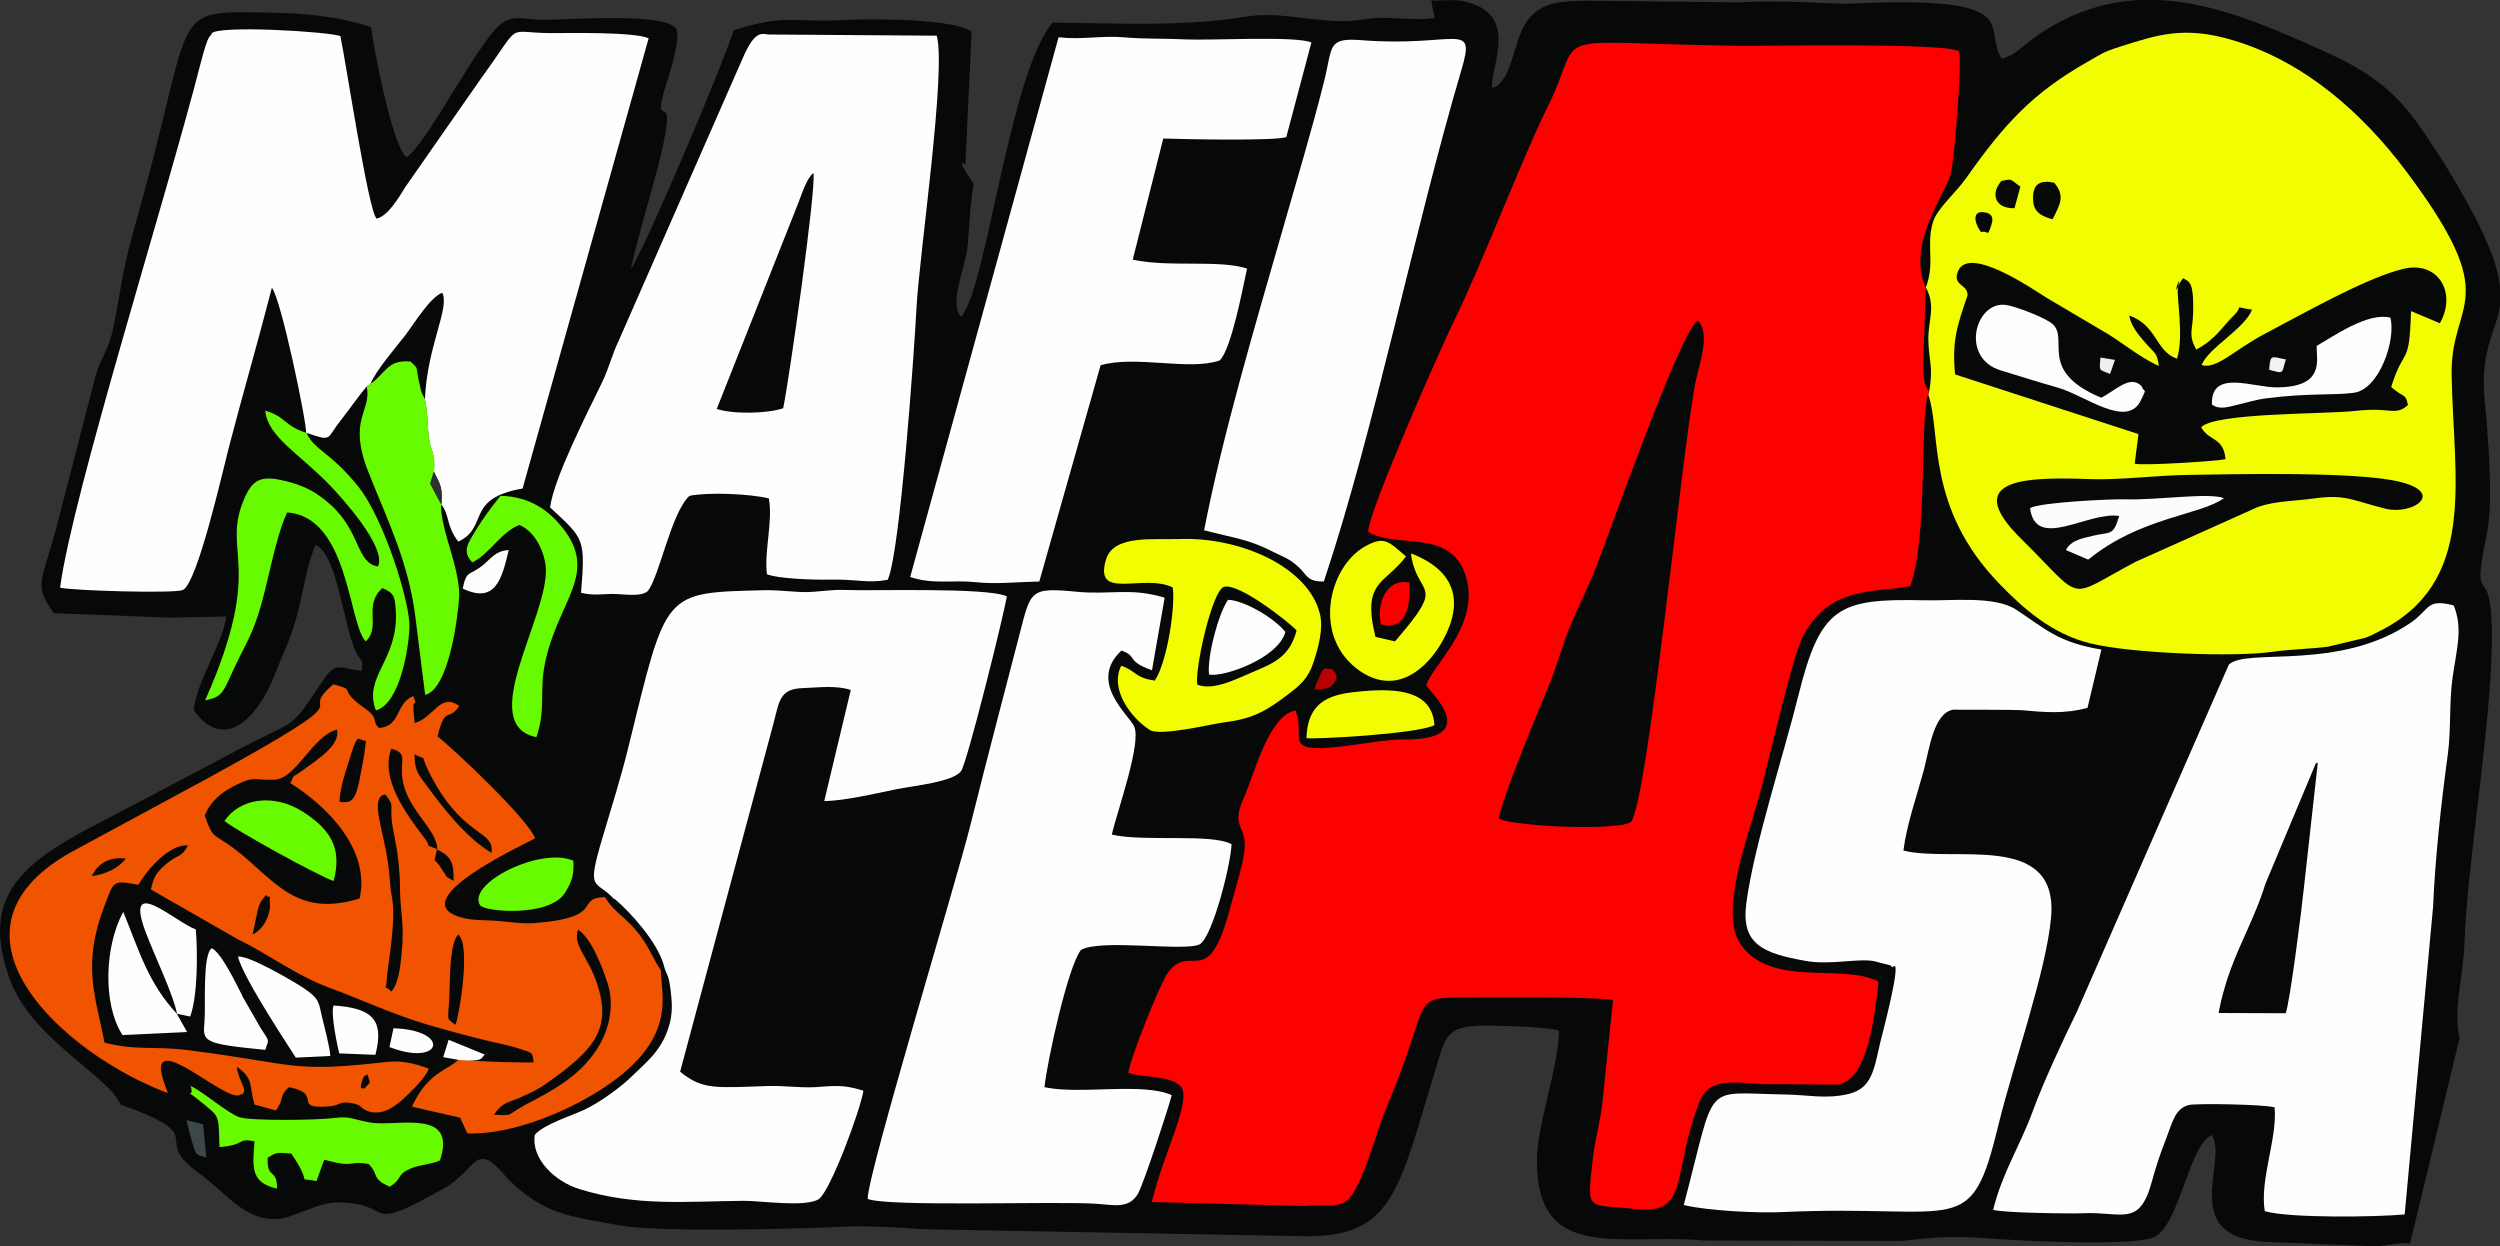 <?xml version="1.0" encoding="UTF-8"?>
<!DOCTYPE svg PUBLIC "-//W3C//DTD SVG 1.1//EN" "http://www.w3.org/Graphics/SVG/1.1/DTD/svg11.dtd">
<!-- Creator: CorelDRAW -->
<svg xmlns="http://www.w3.org/2000/svg" xml:space="preserve" width="64.865mm" height="32.332mm" version="1.1" style="shape-rendering:geometricPrecision; text-rendering:geometricPrecision; image-rendering:optimizeQuality; fill-rule:evenodd; clip-rule:evenodd"
viewBox="0 0 106.49 53.08"
 xmlns:xlink="http://www.w3.org/1999/xlink"
 xmlns:xodm="http://www.corel.com/coreldraw/odm/2003">
 <rect x="0" y="0" width="106.49" height="53.08" fill="#333333" stroke="none"/>
 <defs>
  <style type="text/css">
   <![CDATA[
    .fil0 {fill:#070909}
    .fil12 {fill:#2D322C}
    .fil9 {fill:#3B4748}
    .fil5 {fill:#68FA01}
    .fil10 {fill:#B80202}
    .fil13 {fill:#EDEEEE}
    .fil4 {fill:#F05400}
    .fil11 {fill:#F1F2F2}
    .fil2 {fill:#F2FE00}
    .fil8 {fill:#FA0000}
    .fil7 {fill:#FBFDFB}
    .fil1 {fill:#FD0000}
    .fil6 {fill:#FDFDFD}
    .fil3 {fill:#FEFEFE}
   ]]>
  </style>
 </defs>
 <g id="Camada_x0020_1">
  <g id="_2077944176208">
   <path class="fil0" d="M60.97 0.02c0.06,0.44 0.09,0.46 0.15,0.75 -0.67,0.09 -1.34,0.02 -2.03,-0.01 -0.72,-0.04 -1.22,0.16 -2,0.14 -1.63,-0.04 -2.66,-0.43 -4.17,-0.17 -2.45,0.41 -5.5,0.26 -8.08,0.23 -1.84,2.16 -2.79,11.2 -3.89,12.53 -0.55,-0.48 0.17,-2.16 0.25,-2.87 0.11,-0.94 0.09,-1.73 0.27,-2.77 -0.01,-0.07 -0.84,-1.22 -0.35,-0.83l0.27 -5.66c-0.69,-0.57 -4.31,-0.57 -5.36,-0.51 -2.25,0.13 -2.51,-0.28 -4.78,0.44 -0.51,1.61 -3.81,9.38 -4.38,10.17 0.31,-1.39 0.69,-2.62 1.05,-3.96 1.21,-4.52 -0.28,-1.48 0.44,-3.85 0.18,-0.55 0.63,-1.95 0.45,-2.42 -0.52,-0.75 -4.85,-0.35 -5.8,-0.39 -0.77,-0.03 -1.2,-0.22 -1.72,0.22 -0.99,0.84 -3.16,5.16 -3.98,5.64 -0.64,-0.54 -1.46,-5.05 -1.5,-5.54 -1.4,-0.47 -2.81,-0.59 -4.24,-0.62 -4.53,-0.08 -3.16,-0.3 -5.77,8.89 -0.67,2.37 -0.57,2.54 -0.96,4.47 -0.22,1.09 -0.51,1.24 -0.76,2.08l-1.67 6.47c-0.64,2.38 -1,2.46 -0.11,3.67l4.94 0.19 2.39 -0.05c-0.09,1.06 -1.26,2.76 -1.38,3.99 1.33,1.85 2.75,0.25 3.41,-1.41 0.38,-0.97 0.71,-1.56 1.01,-2.69 0.23,-0.89 0.41,-2.14 0.78,-2.94 0.96,0.46 1.18,3.56 1.75,4.63 0.23,0.43 0.25,0.15 0.21,0.74 -1.08,-0.14 -1.1,-0.41 -1.68,0.45 -1.56,2.3 -0.85,1.41 -4.16,3.21l-6.21 3.27c-2.82,1.57 -4.07,3.05 -2.95,6.18 0.92,2.58 4.26,4.16 4.72,5.36 3.98,1.41 1.2,1.39 3.33,2.91 1.21,0.86 2.16,2.36 3.82,1.87 0.7,-0.21 1.39,-0.61 2.11,-0.61 2.54,0.01 0.94,1.43 4.57,-0.63 1.34,-0.76 1.27,-2.08 2.62,-0.43 1.57,1.58 2.67,1.65 4.84,2.04 1.65,0.3 7.53,0.15 9.59,0.05 0.85,-0.04 2.47,0.04 3.31,0.11l16.35 0.3c3.65,0 3.9,-1.92 5.45,-7.01 0.47,-1.56 0.49,-1.91 1.99,-1.96 0.51,-0.02 2.84,0.05 3.3,0.21 -0.04,1.63 -0.91,3.93 -0.94,5.43 -0.08,4.53 3.57,3.18 7.13,3.51l8.37 0.02c1.29,-0.14 2.22,-0.23 3.57,-0.12 1.45,0.12 6.54,0.37 7.28,-0.07 1.04,-0.62 1.44,-3.93 2.4,-4.32 0.7,1.15 -1.47,4.37 2.32,4.55l4.67 0.19c0.54,-0.04 0.95,-0.17 1.45,-0.12l2.11 -8.75c-0.29,-1.07 0.16,-2.72 0.2,-3.93 0.12,-3.74 1.32,-10.28 1.16,-13.88 -0.11,-2.46 -0.87,-0.42 -0.2,-3.66 0.3,-1.44 0.04,-4.28 -0.09,-5.68 -0.42,-4.32 2.73,-2.93 -1.81,-10.25 -1.33,-2.02 -2.02,-3.28 -4.91,-4.58 -3.85,-1.73 -8.15,-3.73 -12.49,-0.62 -0.4,0.28 -0.93,0.84 -1.37,0.87 -0.84,-1.32 1.13,-2.68 -6.31,-2.34 -0.94,0.04 -2.94,-0.17 -4.86,-0.05l-6.43 -0.07c-1.1,0.03 -1.95,-0.01 -2.6,0.85 -0.59,0.76 -0.64,2.64 -1.5,2.87 -0.06,-0.99 1.14,-3.08 -1.06,-3.66 -0.61,-0.16 -0.96,-0.04 -1.5,-0.07z"/>
   <path class="fil1" d="M63.84 34.88c0.09,-0.75 1.65,-4.52 2.04,-5.44 0.4,-0.94 0.68,-2 1.03,-2.83 0.35,-0.83 0.77,-1.66 1.09,-2.48 0.64,-1.64 3.52,-9.87 4.31,-10.48 0.57,0.55 0.08,1.82 -0.08,2.59 -0.54,2.54 -2.06,18.14 -2.77,18.78 -0.51,0.36 -4.85,0.21 -5.62,-0.15zm18.3 -18.06c0.09,-0.39 -0.19,0.01 -0.22,-1.2l0.11 -3.36c-0.84,-1.89 0.86,-3.99 1.07,-4.88 0.16,-0.68 0.48,-4.73 0.35,-5.2 -0.71,-0.37 -8.12,-0.21 -9.56,-0.23 -8.42,-0.13 -6.3,-0.75 -7.97,2.61 -1.08,2.17 -2.85,6.82 -3.96,9.06 -0.6,1.22 -3.72,8.29 -3.68,9.03 1.22,0.77 3.61,-0.21 4.19,2.01 0.53,2.03 -1.45,3.67 -1.72,4.53 0.22,0.34 2.41,2.35 -1,2.31 -0.5,-0.01 -1.48,0.14 -2.01,0.22 -3.37,0.47 -2.05,-0.23 -2.56,-1.46 -1.16,0.24 -1.76,2.75 -2.2,3.73 -0.59,1.3 0.15,1.15 0.03,2.23 -0.06,0.6 -0.44,1.82 -0.61,2.45 -0.95,3.63 -1.65,1.42 -2.65,2.76 -0.33,0.44 -1.62,3.68 -1.69,4.27 0.68,0.23 1.77,0.09 2.24,0.58 0.48,0.59 -0.72,2.77 -1.24,4.92l6.46 0.17c1.52,-0.1 1.79,0.3 2.44,-1.17 0.46,-1.04 0.7,-2.08 1.12,-3.07 1.97,-4.68 0.91,-4.63 3.4,-4.64 1.04,-0.01 5.51,-0.04 6.23,0.11 -0.16,1.48 -0.29,2.81 -0.45,4.34 -0.09,0.84 -0.31,1.53 -0.4,2.34 -0.3,2.45 -0.25,1.98 1.8,2.22 2.35,0.27 1.51,-1.45 2.74,-4.59 0.48,-1.21 1.9,-0.67 3.16,-0.73l2.76 0.02c1.25,-0.26 1.52,-2.86 1.7,-4.38 -1.5,-0.82 -4.59,0.29 -5.88,-1.6 -0.93,-1.37 0.32,-4.57 0.83,-6.43 0.35,-1.29 1.39,-5.87 1.84,-6.71 1.15,-2.13 2.99,-1.82 4.56,-2.11 0.75,-2.08 0.4,-6.88 0.75,-8.13z"/>
   <path class="fil2" d="M101.62 21.67c-1.39,-0.34 -1.69,-0.63 -3.04,-0.44 -0.85,0.12 -1.62,0.1 -2.39,0.36l-5.22 2.34c-3.03,1.6 -2.11,1.75 -4.87,-0.97 -2.71,-2.67 0.45,-2.64 2.99,-2.55 1.17,0.04 2.78,-0.16 4.04,-0.18 1.94,-0.03 7.24,-0.16 9.08,0.29 1.98,0.48 0.55,1.43 -0.6,1.15zm-17.03 -12.62c0.24,0.06 0.34,0.21 0.24,0.51 -0.19,0.62 -0.13,0.22 -0.44,0.33 -0.34,-0.44 -0.37,-0.98 0.2,-0.83zm17.27 7.44c0.55,0.48 0.6,0.24 0.71,0.76 -0.54,0.49 -0.73,0.08 -2.21,0.25 -1.3,0.15 -6.01,0.07 -6.6,0.7 0.35,0.62 0.95,0.4 1.04,1.36 -0.35,0.08 -3.55,0.29 -3.87,0.19l0.16 -1.26 -7.81 -2.54c-0.14,-1.4 0.08,-2.06 0.53,-3.37 0.01,-0.5 -0.67,-0.39 -0.4,-1.04 0.47,-1.1 3.2,0.79 3.76,1.14l2.37 1.4c0.76,0.42 1.52,1.1 2.42,1.51 -0.1,-0.64 -0.13,-0.45 -0.69,-1.12 -0.22,-0.26 -0.52,-0.64 -0.57,-1.03 1.19,0.42 1.11,1.52 2.03,1.84 0.31,-0.92 -0.03,-2.71 0.04,-3.01 0.19,-0.88 -0.31,0.66 0.08,-0.22l0.14 -0.2c0.25,0.16 0.46,0.09 0.43,1.46 -0.02,0.79 -0.22,0.93 0.13,1.58 0.85,-0.45 1.11,-0.98 1.58,-1.43 0.5,-0.48 -0.09,-0.39 0.8,-0.27 -0.33,0.83 -1.86,1.62 -2.15,2.36 0.64,0.2 1.39,-0.65 2.71,-1.34 1.57,-0.82 4.29,-2.38 5.89,-2.76 1.46,-0.35 2.29,1 1.55,2.32l-1.23 -0.52c-0.07,2.45 -0.28,1.43 -0.85,3.25zm-14.43 -7.15c-0.6,-0.16 -0.82,-0.38 -0.83,-0.87 -0.02,-0.68 0.35,-0.8 0.9,-0.69 0.46,0.56 0.28,0.88 -0.07,1.56zm-2.18 -1.63c0.51,-0.11 0.36,-0.07 0.81,0.24l-0.25 0.92c-0.84,0.02 -1.03,-0.62 -0.56,-1.16zm-3.21 4.55c0.43,0.79 0.09,1.38 0.1,2.19 0.01,0.91 0.23,1.16 0.03,2.25l-0.03 0.12c0.56,1.61 -0.13,4.78 3.02,8.04 1.02,1.06 2.26,2.16 3.9,2.55 1.76,0.43 6.17,0.59 7.77,0.35 0.67,-0.1 1.61,-0.12 2.32,-0.21l1.59 -0.38c0.19,-0.06 0.4,-0.17 0.53,-0.24 4.29,-2.08 3.24,-6.43 3.16,-10.96 -0.06,-3.23 2.31,-3.03 -1.97,-8.72 -1.81,-2.4 -4.26,-4.62 -7.36,-5.54 -2.09,-0.62 -3.21,-0.22 -4.77,0.27 -0.8,0.25 -0.83,0.33 -1.42,0.66 -2.34,1.33 -3.55,2.66 -5.17,4.96 -0.42,0.6 -1.23,1.29 -1.4,1.85 -0.31,1.01 0.1,1.73 -0.31,2.8z"/>
   <path class="fil3" d="M13.06 18.44c1.12,0.38 0.82,0.26 1.45,-0.53 0.41,-0.52 0.73,-1 1.11,-1.45l0.16 -0.1c0.22,-0.57 1.08,-1.56 1.47,-2.06 0.36,-0.47 1.08,-1.66 1.59,-1.83 0.33,0.65 -0.65,2.27 -0.74,4.56 0.12,0.57 0.09,0.88 0.15,1.5 0.08,0.77 0.31,0.7 0.23,1.57 0.25,0.5 0.39,0.65 0.32,1.39 0.38,0.5 0.18,0.86 0.72,1.58 1.32,-0.61 0.27,-1.84 2.74,-2.26l5.37 -19.18c-0.63,-0.28 -3.39,-0.22 -4.16,-0.22 -2,-0.01 -1.18,-0.54 -2.93,1.86l-3.27 4.69c-0.24,0.38 -0.73,1.25 -1.23,1.35 -0.35,-0.33 -1.28,-6.52 -1.54,-7.77 -0.41,-0.19 -5.36,-0.49 -5.49,-0.1 -0.07,0.2 -0.1,-0.14 -0.46,1.24 -1.47,5.76 -5.45,18.32 -5.99,22.35 0.48,0.13 4.9,0.26 5.23,0.1 0.63,-0.3 1.72,-5.17 1.97,-6.12 0.59,-2.26 1.24,-4.49 1.82,-6.75 0.38,0.41 1.5,5.78 1.46,6.2z"/>
   <path class="fil3" d="M94.5 43.16c0.44,-2.33 1.38,-3.53 2,-5.52l2.13 -5.09c0.02,-0.05 0.06,-0.05 0.1,-0.07l-0.59 5.31c-0.07,0.73 -0.6,4.94 -0.78,5.37l-2.86 -0.01zm-9.6 8.37c0.37,0.14 3.38,0.17 3.83,0.15 1.62,-0.08 2.39,0.6 2.91,-1.28 0.22,-0.79 0.35,-1.18 0.64,-1.93 0.27,-0.7 0.37,-1.24 0.95,-1.4 0.3,-0.08 3.24,-0.03 3.66,0.1 0.12,1.33 -0.64,3.07 -0.42,4.42 1.04,0.31 4.81,0.25 5.96,0.14l1.21 -13.11c0.09,-2.09 0.34,-4.37 0.63,-6.51 0.14,-1.04 0.05,-2.17 0.2,-3.25 0.17,-1.21 0.45,-2.08 0.05,-3.07 -1.17,-0.31 -1.02,0.17 -1.81,0.72 -3.06,2.11 -7.02,1.07 -7.77,1.8l-6.47 14.78c-0.57,1.16 -1.44,3.03 -1.87,4.21 -0.57,1.56 -1.31,2.64 -1.7,4.24z"/>
   <path class="fil3" d="M34.05 8.52c0.12,-0.3 0.33,-0.96 0.6,-1.15 0.12,0.7 -1.04,8.83 -1.29,10.02 -0.63,0.22 -2.09,0.27 -2.83,0.03l3.52 -8.89zm-10.6 13.11c1.43,1.33 1.49,1.3 1.3,3.62 0.51,0.12 0.76,0.06 1.3,0.05 0.45,-0.01 1.24,0.15 1.54,-0.12 0.51,-0.64 0.99,-3.33 1.78,-4.06 0.77,-0.16 2.57,-0.09 3.38,0.11 0.18,0.97 -0.21,2.29 -0.08,3.23 0.45,0.19 1.96,0.24 2.53,0.23 1.43,-0.03 1.67,0.17 2.61,0.01 0.53,-1.08 1.14,-9.86 1.23,-11.6 0.11,-2.18 1.28,-10.11 0.86,-11.58l-7.12 -0.05c-0.28,0.01 -0.58,-0.29 -1.13,0.98l-5.29 12.05c-0.31,0.65 -0.41,1.16 -0.72,1.8 -0.64,1.32 -2.07,4.12 -2.21,5.33z"/>
   <path class="fil3" d="M81.08 36.22c0.13,-1.07 0.57,-2.32 0.86,-3.39 0.25,-0.95 0.42,-2.44 1.25,-2.6 0,-0 2.68,-0 2.92,0.02 0.97,0.09 1.84,0.17 2.81,-0.1l0.59 -2.48c-1.84,-0.31 -2.34,-0.85 -3.63,-1.7 -0.92,-0.6 -2.72,-0.37 -3.93,-0.4 -3.62,-0.08 -4.4,0.26 -5.34,4.03 -0.64,2.59 -1.92,6.48 -2.23,8.92 -0.21,1.71 0.73,2.09 2.53,2.41 1.06,0.19 2.22,-0.12 2.91,0.01l0.7 0.18c0.03,0.01 0.08,0.1 0.11,0.07 0.44,-0.46 -0.51,3.08 -0.53,3.18 -0.28,1.19 -0.35,1.98 -1.36,2.23 -0.97,0.23 -1.74,0.03 -2.77,0.02 -3.52,-0.06 -2.83,-0.62 -4.25,4.71 1.04,0.25 3.21,0.35 4.2,0.3 7.64,-0.35 8.01,1.25 9.22,-3.77 0.6,-2.47 2.04,-6.54 2.23,-8.81 0.3,-3.67 -4.19,-2.28 -6.29,-2.82z"/>
   <path class="fil4" d="M15.66 45.76c0.08,0.42 0.21,0.24 -0.15,0.62 -0.04,-0.08 -0.23,0.12 -0.09,-0.32 0.11,-0.33 0.07,-0.17 0.24,-0.3zm-4.73 -6.76c0.1,-0.52 0.16,-0.57 0.4,-0.88 0.16,0.24 0.15,-0.21 0.17,0.41 0.02,0.4 -0.23,1.02 -0.74,1.28l0.17 -0.82zm8.59 0.81c0.57,0.44 -0,3.66 -0.12,3.84 -0.47,-0.34 -0.27,-0.04 -0.24,-1.83 0.01,-0.44 0.04,-1.73 0.36,-2.01zm-15.61 -2.49c0.3,-0.61 0.8,-0.82 1.45,-0.75 -0.32,0.42 -0.87,0.67 -1.45,0.75zm18.39 9.79c-0.7,0.36 -0.4,0.43 -1.26,0.37 0.37,-0.55 0.61,-0.5 1.16,-0.75 0.39,-0.17 0.74,-0.34 1.08,-0.58 2.05,-1.44 2.79,-2.33 2.15,-4.26 -0.4,-1.18 -1.04,-1.62 -0.81,-2.29 0.57,0.35 1.05,1.63 1.26,2.28 0.29,0.89 0.1,1.92 -0.41,2.74 -0.77,1.25 -2,1.87 -3.17,2.48zm-3.69 -10.93c0.59,0.29 0.73,0.54 0.71,1.34 -0.43,-0.24 -0.22,-0.1 -0.47,-0.45 -0.15,-0.22 -0.1,-0.2 -0.34,-0.43l0.1 -0.45zm-1.46 3.87c-0.06,0.65 -0.08,1.74 -0.48,2.19 -0.36,-0.38 -0.23,0.15 -0.19,-0.59 0.02,-0.38 0.3,-1.87 0.27,-2.93 -0.01,-0.35 -0.1,-0.66 -0.12,-0.96 -0.1,-1.44 -0.31,-1.96 -0.49,-2.96 -0.19,-1.04 0.28,-0.95 0.28,-0.95 0.36,0.45 0.22,0.36 0.26,1.02 0.05,0.66 0.35,1.39 0.36,3.04 0,0.68 0.16,1.54 0.1,2.15zm-2.69 -5.9c0.04,-0.64 0.19,-1.05 0.38,-1.66 0.44,-1.47 0.39,-0.92 0.75,-0.93l-0.08 0.61c-0.32,1.77 -0.35,2.1 -1.06,1.98zm4.16 2.02c-0.65,-0.27 -0.16,0.02 -0.53,-0.46 -0.79,-1.04 -1.91,-2.54 -1.42,-3.82 0.62,0.18 0.44,0.38 0.45,1 0.03,1.51 1.47,2.32 1.51,3.28zm2.32 0.16c-1.09,-0.65 -2.04,-1.88 -2.79,-2.9 -0.45,-0.6 -0.45,-0.64 -0.5,-1.3 0.7,0.36 0.07,-0.23 0.82,1.13 1.34,2.42 2.59,2.1 2.47,3.07zm-12.22 -1.59c0.27,-0.66 0.77,-1.01 1.23,-1.25 0.92,-0.48 0.89,-0.23 1.76,-0.28 0.91,-0.05 1.62,-1.88 2.64,-2.13 0.18,0.67 -0.92,1.33 -1.44,1.72 -0.5,0.38 -0.33,0.1 -0.54,0.56 1.55,0.97 3.41,2.81 2.95,4.91 -2.78,0.87 -3.69,-0.89 -5.37,-2.14 -0.87,-0.65 -0.86,-0.35 -1.23,-1.39zm11.15 10.42l-0.33 -0.03c-0.44,0.45 -1.34,0.55 -1.99,2.01l2.05 0.47 0.31 0.67c1.91,0.06 4.19,-0.93 5.55,-1.78 3.5,-2.18 2.68,-4.12 2.69,-5.18 -0.19,-0.25 -0.39,-0.68 -0.51,-0.89 -0.75,-1.33 -1.41,-1.42 -1.87,-2.22 -1.33,0.05 0.08,0.87 -2.99,1.11 -0.63,0.05 -1.24,-0.09 -1.88,-0.11 -0.3,-0.01 -0.76,-0.02 -1.05,-0.08 -3.09,-0.66 2.79,-3.3 2.94,-3.42 -0.24,-0.75 -3.33,-3.69 -4.15,-4.34 0.32,-1.36 0.47,-0.6 0.92,-1.3 -0.81,-0.59 -1.07,0.5 -1.9,0.73l-0.05 -0.56c-0.01,-0.62 0.2,0.01 0,-0.59 -0.78,0.3 -0.51,1.28 -1.46,1.36 -0.34,-0.3 0.02,-0.4 -0.61,-0.84 -1.24,-0.86 -0.26,-0.74 -1.34,-1.02 -1.77,1.49 1.89,0.04 -5.35,4l-5.88 3.18c-5.97,3.41 -0.21,8.6 4.18,10.23l-0.1 -0.27c-1,-2.67 2.18,0.33 3.02,0.37 0.03,0 0.1,0.02 0.13,-0.02 0.03,-0.04 0.09,-0.01 0.13,-0.03 0.23,-0.23 -0.19,-0.56 -0.24,-1.17 0.73,0.5 0.52,0.83 0.75,1.61l0.91 0.25c0.4,-0.52 0.09,-0.58 0.56,-0.99 1.5,0.29 0.08,0.93 1.67,0.82 0.56,-0.04 0.42,-0.23 0.95,-0.15 0.55,0.09 0.34,0.2 0.74,0.35 0.61,0.22 1.19,-0.22 1.53,-0.54 0.32,-0.3 0.94,-0.89 1.06,-1.27 -0.6,-0.23 -1.17,-0.35 -1.75,-0.29 -4.19,0.48 -3.83,0.09 -8.52,-0.5 -1.4,-0.18 -2.21,0.03 -3.54,-0.32 -0.37,-1.97 -0.98,-3.3 0.01,-5.85 0.4,-1.03 0.31,-1.08 1.43,-0.87 0.41,-0.69 1.34,-1.74 2.12,-1.68 -0.28,0.54 -0.38,0.33 -0.95,0.81 -0.38,0.33 -0.51,0.51 -0.63,1.07l3.7 2.12c1.27,0.61 2.47,1.53 3.84,2.04 1.47,0.54 2.67,1.13 4.32,1.62 0.86,0.25 1.72,0.48 2.59,0.69 0.35,0.08 0.85,0.18 1.18,0.29 0.66,0.22 0.6,0.14 0.67,0.6 -0.13,0.03 -2.58,-0.03 -2.83,-0.1z"/>
   <path class="fil3" d="M26.17 38.28c0.7,0.59 1.79,1.81 2.09,2.78 0.15,0.59 0.21,0.33 0.31,1.15 0.06,0.5 0.09,0.97 -0.08,1.52 -0.32,1.05 -0.99,1.54 -1.59,2.13 -0.44,0.43 -1.31,1.08 -2.01,1.41 -0.55,0.26 -1.73,0.62 -2.11,1.07 -0.16,1.01 0.84,1.98 1.9,2.31 2.42,0.75 4.56,0.52 7.01,0.5 0.65,-0.01 2.69,0.3 3.21,-0.09 0.52,-0.45 1.74,-3.76 1.88,-4.6 -0.88,-0.28 -1.26,-0.2 -2.08,-0.15 -0.67,0.03 -1.32,-0.07 -1.97,-0.05 -2.22,0.07 -2.8,0.18 -3.76,-0.61l3.96 -14.77c0.27,-0.99 0.25,-1.55 1.29,-1.57 0.61,-0.02 1.39,-0.13 2.02,0.08l-1.13 4.73c0.83,0 2.23,-0.33 3.06,-0.5 0.79,-0.16 2.44,-0.31 2.77,-0.78 0.26,-0.36 1.8,-6.57 1.95,-7.44 -0.86,-0.39 -5.67,-0.22 -6.93,-0.27 -0.55,-0.02 -1.07,0.08 -1.59,0.09 -0.47,0.01 -1.17,-0.09 -1.77,-0.08 -4.4,0.11 -4.18,-0.02 -5.84,6.71 -0.3,1.23 -0.71,2.54 -1.08,3.78 -0.73,2.44 -0.32,1.79 0.49,2.68z"/>
   <path class="fil3" d="M36.94 51.06c0.78,0.37 8.21,0.09 9.82,0.22 0.79,0.07 1.33,0.18 1.7,-0.41 0.22,-0.34 1.32,-3.69 1.45,-4.22 -1.23,-0.56 -3.92,-0.01 -5.42,-0.34 0.12,-1.13 1,-5.14 1.55,-5.84 0.8,-0.5 4.46,0.08 5.07,-0.25 0.54,-0.34 1.31,-3.35 1.35,-4.26 -0.84,-0.47 -3.75,-0.09 -5.1,-0.41 0.21,-0.95 1.28,-3.9 0.95,-4.61 -0.24,-0.51 -1.97,-1.9 -0.54,-3.23 0.72,0.26 0.17,0.44 1.3,0.84l0.54 -3.09c-1.44,-0.44 -2.29,-0.12 -3.7,-0.25 -2.08,-0.2 -1.99,-0.07 -2.5,1.88 -0.69,2.65 -1.4,5.36 -2.08,8.08 -0.57,2.3 -4.38,14.86 -4.37,15.89z"/>
   <path class="fil3" d="M45.09 1.59l-6.32 22.99c1.02,0.33 1.78,0.11 2.81,0.22 0.87,0.09 1.71,-0.01 2.69,-0.03l2.61 -9.21c1.48,-0.44 3.79,0.25 5.08,-0.21 0.5,-0.52 0.96,-3.01 1.16,-3.91 -1.19,-0.39 -3.32,-0.04 -4.87,-0.38l1.3 -5.16c0.84,0.03 4.75,0.11 5.24,-0.06l1.07 -4.03c-0.64,-0.29 -4.35,-0.08 -5.32,-0.13 -0.98,-0.05 -1.75,-0.01 -2.66,-0.09 -0.96,-0.08 -1.81,0.11 -2.77,-0z"/>
   <path class="fil3" d="M51.3 22.59c1.28,0.34 1.82,0.35 2.94,0.92 0.44,0.22 0.7,0.29 1.09,0.66 0.35,0.33 0.35,0.61 1.06,0.6 2.16,-6.46 3.83,-14.92 5.86,-21.79 0.64,-2.15 -0.24,-0.95 -4.28,-1.27 -1.46,-0.11 -1.19,0.28 -1.58,1.8 -0.52,2.07 -1.15,4.15 -1.74,6.22 -1.17,4.08 -2.55,8.7 -3.36,12.86z"/>
   <path class="fil2" d="M51 29.16c-0.12,-0.63 0.63,-4 1.13,-4.16 0.63,-0.2 2.8,1.53 3.1,1.85 -0.29,1.12 -0.96,1.39 -1.83,1.76 -0.84,0.36 -1.73,0.82 -2.41,0.55zm-1.05 -4.16c0.13,0.77 -0.22,3.18 -0.76,3.99 -0.87,-0.12 -0.79,-0.42 -1.43,-0.63 -0.51,1 0.43,2.23 1.21,2.73 0.45,0.29 2.61,-0.25 3.17,-0.32 1.35,-0.16 1.94,-0.6 2.75,-1.21 0.47,-0.36 0.83,-0.64 1.06,-1.35 0.21,-0.64 0.43,-1.43 0.27,-2.07 -0.48,-1.96 -3.34,-3.28 -6.01,-3.18 -1.06,0.04 -2.76,-0.19 -3.09,0.85 -0.56,1.81 1.55,0.6 2.83,1.21z"/>
   <path class="fil5" d="M13.06 18.44c-0.98,-0.31 -0.83,-0.66 -1.76,-0.95 0.09,1.12 1.48,1.85 2.77,3.2 0.49,0.51 2.42,2.64 2.03,3.44 -0.94,-0.15 -0.73,-1.5 -2.05,-2.66 -0.55,-0.48 -1.02,-0.76 -1.85,-0.97 -0.97,-0.24 -1.38,-0.15 -1.74,0.62 -1.13,2.45 0.91,2.76 -1.72,8.71 0.74,-0.15 0.74,-0.3 1.24,-1.38 0.31,-0.68 0.62,-1.16 0.9,-1.93 0.54,-1.47 0.76,-3.41 1.35,-4.69 2.63,0.17 2.61,4.75 3.35,5.49 0.67,-0.63 -0.13,-1.53 0.71,-2.27 0.51,0.22 0.53,0.36 0.57,0.98 0.12,2.09 -1.4,2.78 -0.85,4.23 1.04,-0.28 1.41,-2.72 1.43,-3.55 0.03,-1.06 -1.08,-4.59 -2.16,-5.96 -1.19,-1.5 -1.91,-1.58 -2.22,-2.31z"/>
   <path class="fil5" d="M15.78 16.36l-0.16 0.1c0.23,1.08 -0.83,1.36 0.07,3.64 0.82,2.08 1.68,3.77 1.99,6.08l0.43 3.42c1.01,-0.26 1.39,-3.27 1.45,-4.18 0.03,-0.54 -0.2,-1.42 -0.37,-1.98 -0.12,-0.41 -0.46,-1.5 -0.39,-1.96l-0.47 -0.88 0.16 -0.51c0.08,-0.87 -0.15,-0.8 -0.23,-1.57 -0.06,-0.62 -0.03,-0.93 -0.15,-1.5 -0.2,-0.35 -0.17,-0.38 -0.28,-0.85 -0.14,-0.63 0.03,-0.4 -0.34,-0.77 -1,-0.09 -1.05,0.5 -1.71,0.95z"/>
   <path class="fil5" d="M8.12 46.25c0.21,0.68 -0.46,-0.05 0.41,0.66 0.85,0.7 0.77,0.51 0.82,1.95 1.09,-0.07 0.77,-0.41 1.49,-0.24 -0.06,1.01 -0.23,1.75 0.96,2.01 0.01,-0.88 -0.44,-0.38 -0.4,-1.31 0.39,-0.27 0.47,-0.22 1.01,-0.18 0.99,1.45 0.12,0.97 1.07,1.17l0.33 -0.91c1.37,0.37 0.96,0.03 1.89,0.18 0.46,0.46 0.1,0.62 0.9,0.97 0.57,-0.35 0.25,-0.51 0.93,-0.79 0.4,-0.16 0.8,-0.15 1.21,-0.33 0.75,-2.24 -1.83,-1.43 -2.94,-1.61 -0.69,-0.11 -0.86,-0.29 -1.54,-0.2 -0.75,0.1 -3.58,0.13 -4.06,-0.03 -0.52,-0.18 -1.49,-1.05 -2.09,-1.34z"/>
   <path class="fil2" d="M60.1 23.58c0.26,1.92 1.59,1.13 -0.68,3.74l-0.83 -0.19c-0.6,-2.41 0.42,-2.24 1.3,-3.43 -0.73,-0.61 -0.9,-0.91 -1.77,-0.41 -1.54,0.89 -2.25,3.88 -0.18,5.3 1.56,1.06 2.87,-0.13 3.52,-1.31 0.9,-1.63 0.56,-2.98 -1.37,-3.71z"/>
   <path class="fil5" d="M20.12 23.95c0.7,-0.31 1.21,-1.28 2,-1.59 0.71,0.29 1.09,1.21 1.13,1.84 0.12,2.06 -3,6.68 -0.4,7.2 0.42,-1.25 0.11,-1.96 0.37,-3.18 0.56,-2.66 2.3,-3.78 0.74,-5.74 -0.56,-0.7 -1.35,-1.33 -2.64,-1.36 -0.38,0.47 -0.77,1 -1.03,1.43 -0.35,0.59 -0.63,0.92 -0.17,1.41z"/>
   <path class="fil6" d="M91.23 16.46c-0.49,-0.54 -1.15,0.21 -1.73,0.48 -2.7,-1.13 -1.37,-2.47 -2.05,-3.12 -0.29,-0.28 -1.59,-0.77 -2,-0.83 -1.31,-0.19 -1.98,2.26 -0.22,2.79 0.83,0.25 1.61,0.5 2.42,0.73 1.17,0.33 2.96,1.78 3.55,0.53 0.27,-0.57 0.14,-0.27 0.03,-0.58z"/>
   <path class="fil6" d="M98.68 14.74c-0.01,0.6 0.36,1.75 -1.69,1.76 -1.02,0.01 -2.83,-0.79 -2.77,0.73 0.32,0.25 0.74,0.09 1.13,0 0.43,-0.1 0.77,-0.21 1.15,-0.26 1.88,-0.24 2.89,-0.12 3.77,-0.24 1.09,-0.15 1.8,-2.28 1.55,-3.2 -0.95,-0.24 -2.4,0.78 -3.15,1.21z"/>
   <path class="fil3" d="M7.53 43.18c-1.22,-1.32 -1.58,-2.62 -2.28,-4.34 -0.8,1.47 -0.88,3.95 -0.03,5.25l2.75 -0.13 -0.44 -0.78 0.57 0.12c0.33,-0.9 0.32,-2.75 0.24,-3.71 -0.87,-0.31 -3.09,-2.41 -2.13,0.13 0.39,1.03 1.18,2.66 1.33,3.46zm12.01 1.97c1.08,0.09 0.94,-0.08 1.11,-0.23l-1.54 -0.63 -0.23 0.74 0.66 0.12zm-2.95 -0.55c2.24,0.87 2.65,-0.72 0.17,-0.8l-0.17 0.8zm-0.6 0.33c0.39,-1.51 -0.15,-1.99 -1.78,-2.1 -0.14,0.34 0.18,1.81 0.24,2.04l1.53 0.06zm-5.85 -4.17c0.22,0.93 2.44,4.24 2.46,4.29l1.47 -0.07c-0.03,-0.41 -0.23,-1.15 -0.35,-1.65 -0.15,-0.62 -0.09,-0.77 -0.77,-1.23 -0.38,-0.26 -2.37,-1.43 -2.81,-1.35zm0.18 1.65c-0.25,-0.47 -0.87,-1.81 -1.3,-2.02 -0.41,0.3 -0.25,2.45 -0.31,3.13 -0.08,0.86 -0.07,0.94 2.59,1.2 0.14,-0.49 0.23,-0.26 -0.21,-0.95l-0.78 -1.36z"/>
   <path class="fil2" d="M55.66 31.44c0.27,0.06 4.69,-0.17 5.44,-0.55 -0.09,-1.48 -1.6,-1.57 -3.03,-1.45 -1.3,0.11 -2.37,0.33 -2.42,2.01z"/>
   <path class="fil7" d="M86.47 21.63c0.23,1.86 2.49,0.13 3.8,0.35 -0.27,0.9 -0.38,0.65 -1.15,0.85 -0.41,0.1 -0.91,0.18 -1.12,0.6l0.95 0.41c2.2,-1.81 4.81,-1.9 5.78,-2.62 -0.64,-0.25 -2.81,0.09 -4.19,0.05 -0.64,-0.02 -3.66,0.13 -4.06,0.37z"/>
   <path class="fil5" d="M14.21 37.53c0.38,-1.4 -0.14,-2.21 -1.32,-2.96 -1.25,-0.79 -2.68,-0.56 -3.33,0.4 0.55,0.44 3.91,2.29 4.65,2.56z"/>
   <path class="fil5" d="M24.42 36.66c-1.42,-0.6 -4.55,0.98 -3.97,1.9 0.18,0.28 2.94,0.52 3.61,-0.52 0.31,-0.49 0.4,-0.8 0.36,-1.39z"/>
   <path class="fil3" d="M51.5 28.73c0.54,0.14 2.94,-0.66 3.25,-1.81 -0.44,-0.57 -1.74,-1.35 -2.44,-1.37 -0.42,0.6 -0.9,2.44 -0.81,3.19z"/>
   <path class="fil6" d="M19.71 25.07c1.4,0.67 1.67,-0.42 1.96,-1.64 -0.54,0.02 -0.76,0.36 -1.06,0.61 -0.62,0.52 -0.73,0.2 -0.9,1.03z"/>
   <path class="fil8" d="M58.82 26.59c1.1,0.32 1.27,-0.86 1.22,-1.77 -0.96,-0.21 -1.42,0.86 -1.22,1.77z"/>
   <path class="fil9" d="M7.94 47.71c0.08,0.3 0.17,0.69 0.25,0.96 0.18,0.58 0.18,0.52 0.6,0.63l-0.14 -1.41 -0.71 -0.18z"/>
   <path class="fil10" d="M55.99 29.37c0.21,-0.01 0.55,-0.01 0.7,-0.14 0.48,-0.41 0.11,-0.62 0.05,-0.74 -0.36,0.03 -0.32,-0.29 -0.76,0.88z"/>
   <path class="fil11" d="M96.66 15.75c0.67,0.19 0.52,0.15 0.71,-0.44 -0.61,-0.11 -0.67,-0.25 -0.71,0.44z"/>
   <path class="fil12" d="M18.8 21.48c0.07,-0.73 -0.07,-0.89 -0.32,-1.39l-0.16 0.51 0.47 0.88z"/>
   <path class="fil13" d="M89.88 15.93l0.21 -0.6 -0.62 -0.1c-0.03,0.58 -0.12,0.49 0.41,0.7z"/>
  </g>
 </g>
</svg>
